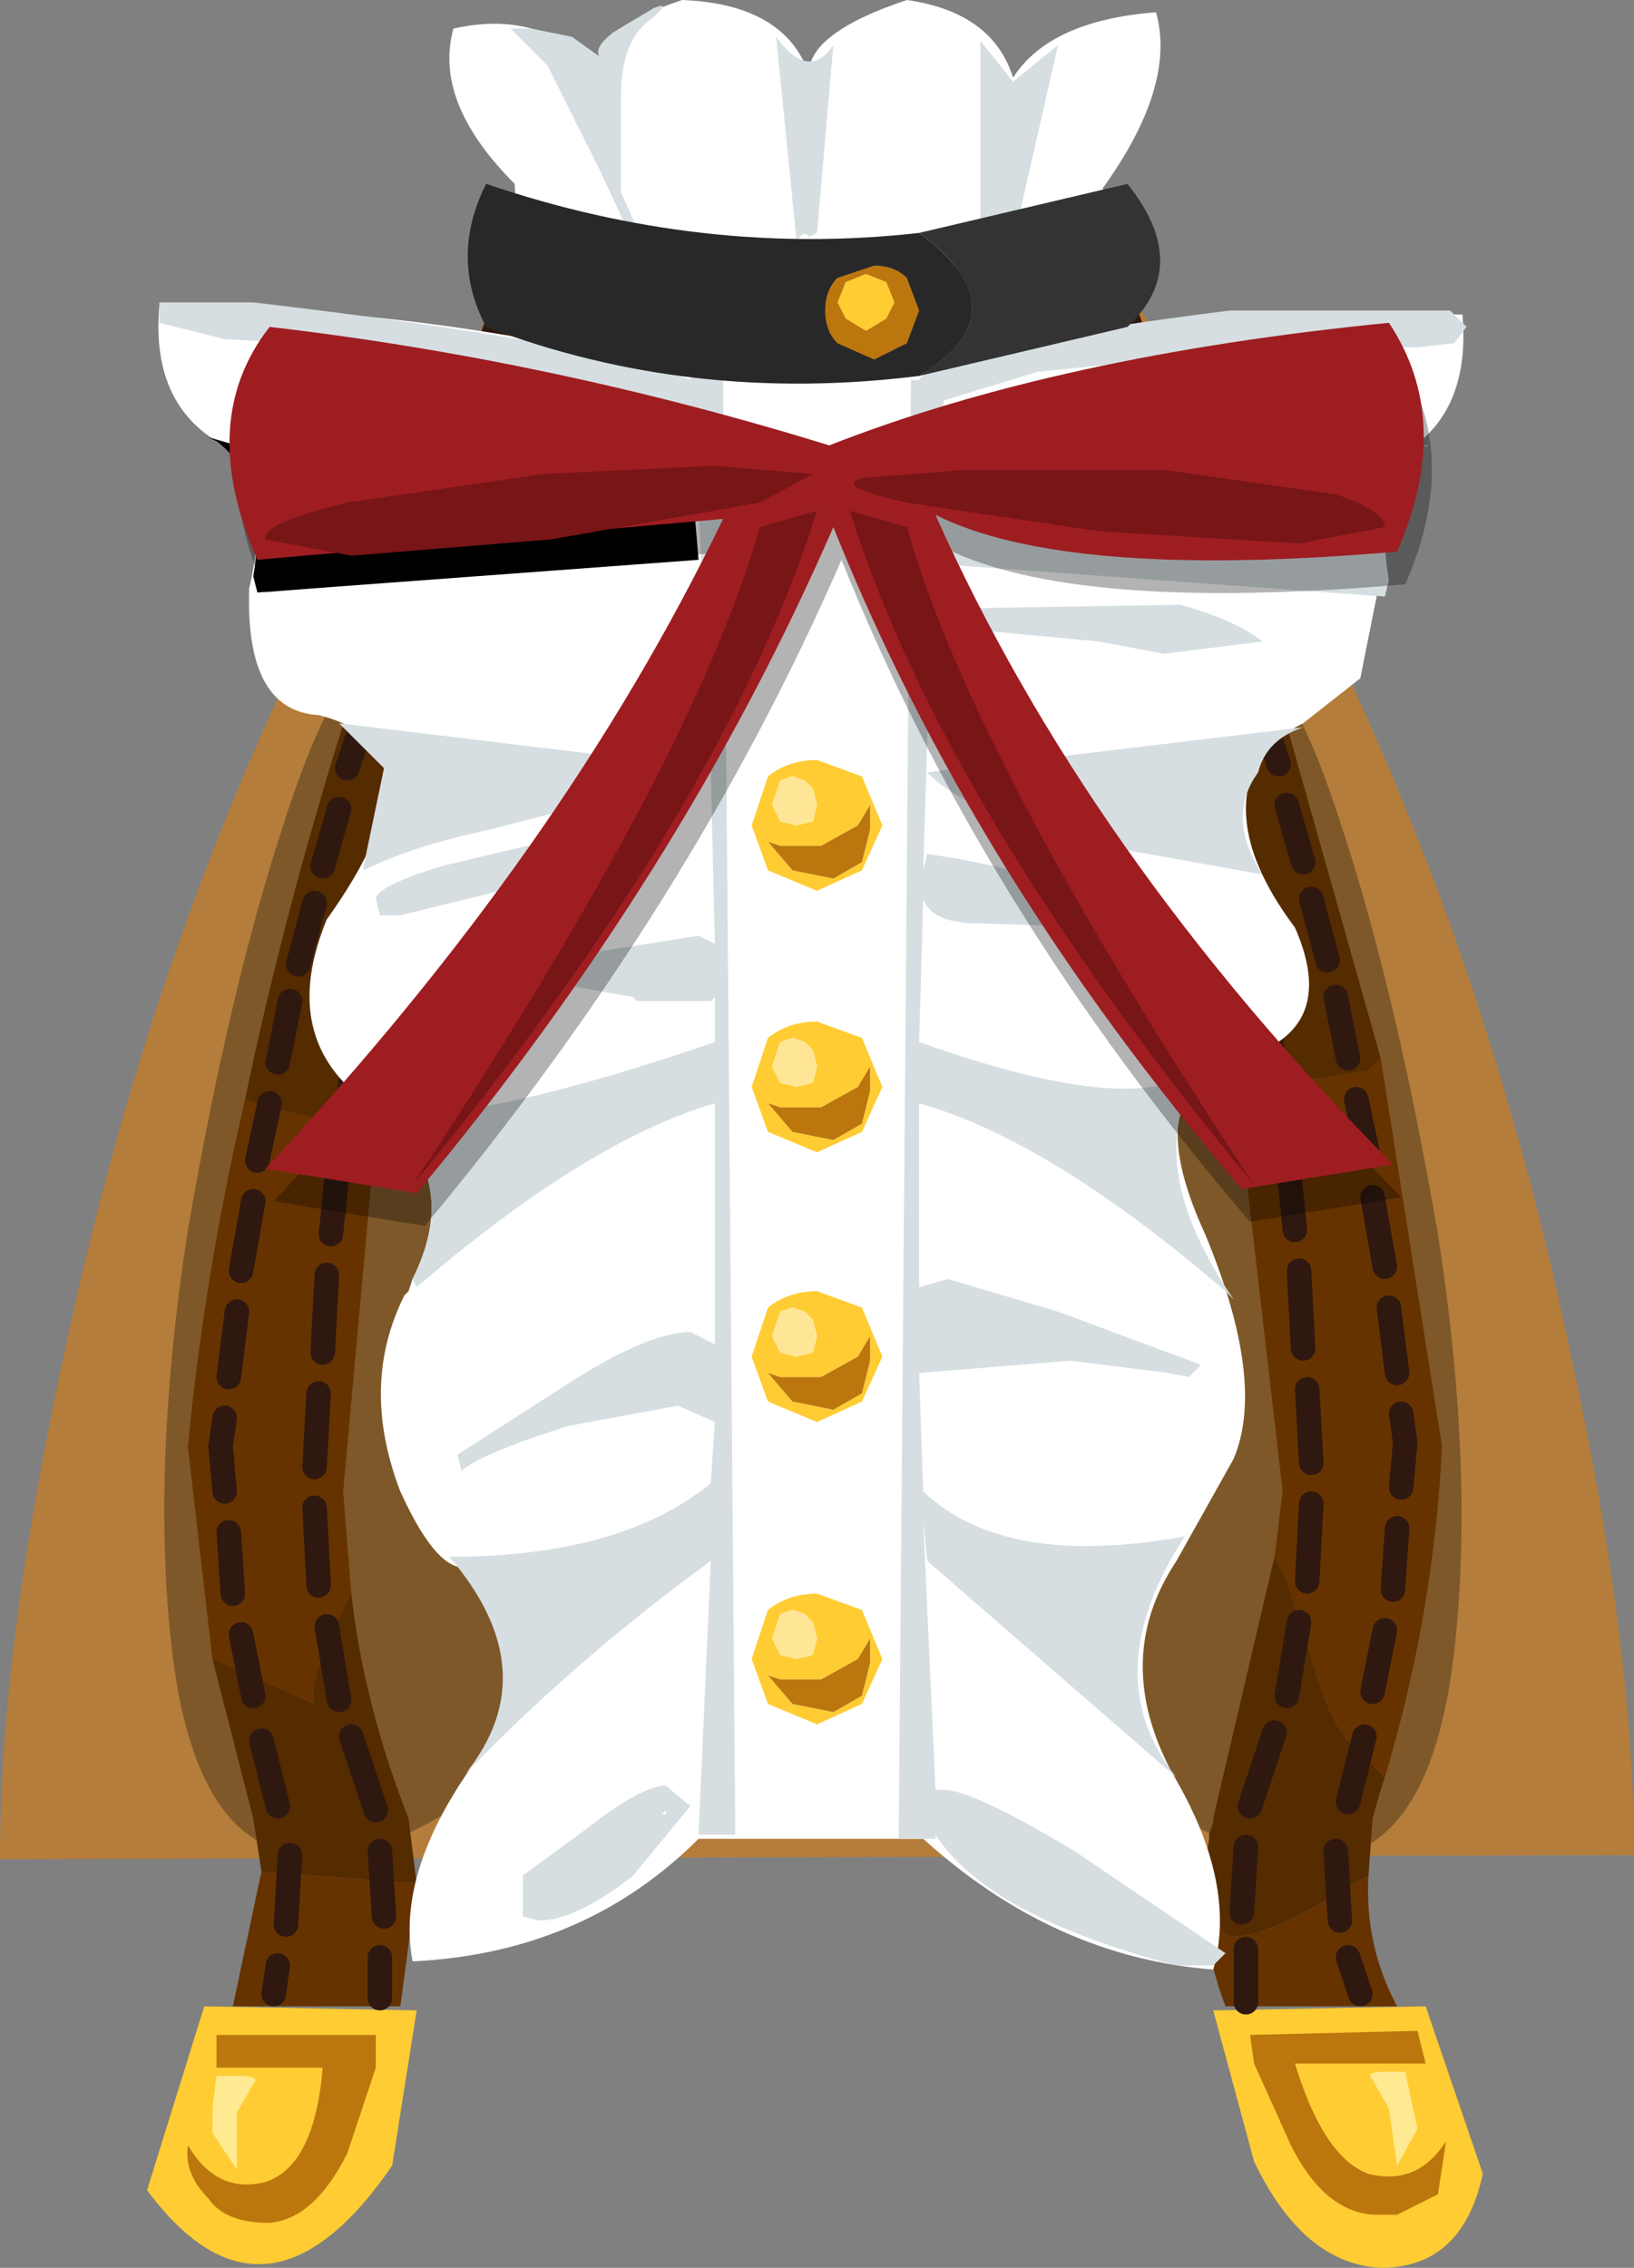 <svg xmlns="http://www.w3.org/2000/svg" xmlns:ffdec="https://www.free-decompiler.com/flash" xmlns:xlink="http://www.w3.org/1999/xlink" ffdec:objectType="frame" width="20" height="27.75"><rect width="100%" height="100%" fill="#808080" stroke="none"/><use ffdec:characterId="3" xlink:href="#a" width="20" height="27.75"/><defs><g id="a"><path fill="#b47d3b" fill-rule="evenodd" d="M13.8 3.55q3.85 5.6 5.4 12.9.8 3.65.8 6.25l-20 .05q0-2.6.8-6.25Q2.35 9.2 6.2 3.6z"/><path fill-opacity=".298" fill-rule="evenodd" d="M15.35 8.25q.45-.1 1.1 1.95.65 2 1.15 4.9.45 2.9.2 5.1t-1.35 2.5q-1.1.25-2.5-.8-1.4-1.1-1.3-4.4.15-3.3 1.2-6.25t1.5-3M4.55 8.2q.45.05 1.5 3t1.2 6.25q.1 3.3-1.3 4.4-1.4 1.05-2.5.8-1.1-.3-1.35-2.5t.2-5.1q.5-2.9 1.15-4.9.65-2.05 1.1-1.95"/><path fill="#630" fill-rule="evenodd" d="m14.3 9.7-1.75-5.85 1.2-.3L15.7 8.7q-.6-1-.75 1.05-.25-.25-.45-.25zm2.6 3.25.75 4.75q-.1 2.05-.7 4.05l-.35-.35q-.3-.25-.5-.95l-.35-1.1-.15-.3.1-.8-.55-4.75.3-.2 1.3-.2zm-.15 10q-.05.85.35 1.6H15q-.4-1.05-.2-2.05v.15q0 1.05.3 1.05.4 0 1.3-.55zM4.3 8.55 6.05 3.6l1 .35q-.95 2.6-1.6 5.25l-.25-.15-.75-.45zm.3 5.3-.4 4.4.1 1.25q-.55 1.05-.45 1.35L2.6 20.3l-.3-2.6q.2-2.1.7-4.25l.5.15zm.5 9.2-.2 1.5H2.85l.35-1.65z"/><path fill="#fc3" fill-rule="evenodd" d="m14.85 24.6 2.6-.05.7 2.05q-.25 1.15-1.25 1.15-.95-.05-1.55-1.3zm-9.75 0-.3 1.9q-1.55 2.25-3 .3l.7-2.25z"/><path fill="#552b00" fill-rule="evenodd" d="m14.3 9.7.2-.2q.2 0 .45.25.15-2.05.75-1.05l1.2 4.25-.15.15-1.3.2-.3.2zm2.65 12.05-.05.15-.1.35-.05.7-.35.2q-.9.55-1.3.55-.3 0-.3-1.05v-.2l.05-.15v-.05l.75-3.2.15.3.35 1.1q.2.7.5.95zM4.3 8.55l.15.05.75.45.25.15-.85 4.65-1.1-.25-.5-.15q.5-2.4 1.3-4.9m0 10.95q.15 1.35.7 2.75l.1.8-1.9-.15-.1-.65-.5-1.95 1.25.55q-.1-.3.45-1.35"/><path fill="#bc760e" fill-rule="evenodd" d="m15.35 25.25-.05-.35 2.05-.05.1.4h-1.6q.35 1.15.9 1.35.6.15.95-.4l-.1.65-.5.25h-.3q-.6-.05-1-.85zm-12.7-.35H4.6v.4l-.35 1.05q-.4.8-.95.85-.55 0-.75-.3-.3-.3-.25-.65.35.6.95.45.6-.2.7-1.4h-1.3z"/><path fill="#ffe991" fill-rule="evenodd" d="m17 25.8-.2-.35q-.1-.1.15-.1h.25l.15.7-.25.45zm-14.35-.4h.25q.3 0 .2.1l-.2.35v.7l-.3-.45v-.3z"/><path fill="none" stroke="#2f180f" stroke-linecap="round" stroke-linejoin="round" stroke-width=".3" d="m14.1 6.25.2.65m.45 1.65.2.8m-.05-2.4-.25-.75m-.25 1.2.2.7m-.1-2.4-.3-.8m-.5.1.25.8m2 4.75-.2-.7m-.1-.5-.25-.75m-2.05-4.7.2.65m.45-.1-.25-.7m1.5 4.4-.2-.7M3.95 10.6l.2-.7m.5-1.7.2-.7m-.6 1.9.25-.75M5.8 6.3l-.2.65m-.2-1.2.3-.8m.5.1-.25.8m-.45 1.6-.2.7m.6-3.65.25-.7M5 7l.25-.75m-.1 2.35-.2.8m1.6-5.45-.2.65m-2.7 7.2.2-.75m.75.25-.15.9m-.1.5-.1.95M3.4 13l.15-.75m.6 1.9-.1.95m-1.1.45.15-.85m.9.9-.05.95m-.8-2.35.15-.7m-.55 4.75-.05-.55.05-.35m1.15-.3-.05.9m-1 1.55-.05-.75m1.05-.3.05.95m.4 1.85.3.9m-1.5-1.4L2.95 20m.45 2.1-.2-.8m.8-1.4.15.9M2.8 16.85l.1-.8m12.4-4.8.15.9m.1.5.1.95m.85-.65-.15-.75m-.1-.45-.2-.75m1.05 5.8L17 16m-.05-.5-.15-.85m-.9.9.05.95m-.2-2.4.1.95m.9-.9-.15-.7m.55 4.75.05-.55-.05-.35m-.1 2.15.05-.75m-1.05-.3-.05.95M16 17l.05.9m.75 2.8.15-.75M15.6 21.2l-.3.9m1.2-.05.2-.8m-.8-1.4-.15.9M4.85 9.9l-.15.9m10.35-.95.15.9m1.45 13.65-.15-.45m-1.25-.1v.65m-10.6-.55v.5m-1.3-.05.05-.35m11.85-1.45-.05.8m1.2.1-.05-.85m-12.85.9.05-.85m1.1-.05.05.8"/><path fill="#fff" fill-rule="evenodd" d="M11.1 0q1.05.15 1.3.95.45-.7 1.75-.8.25.9-.65 2.15v.95H6.35l-.05-1q-1-1-.75-1.9Q6.65.1 7.35.9q-.2-.5 1-.9Q9.6.05 9.9.9q0-.5 1.2-.9m4.85 8.85q-.7.35-.7 1.05 0 .65.6 1.45.55 1.25-.65 1.6-1.3.3-.45 2.15.75 1.8.35 2.75l-.7 1.25q-.8 1.2-.05 2.6.8 1.35.5 2.4-1.95-.15-3.55-1.6H8.55q-1.4 1.4-3.5 1.5-.2-1.05.7-2.35.9-1.25.05-2.5-.4.2-.9-.9-.5-1.3.05-2.4L5 15.8l.05-.15q.6-1.2-.35-2l-.2-.15q-1.1-.8-.5-2.25 1.5-2.1-.1-2.5Q3 8.7 3.05 7.2q.3-1.25-.4-1.8-.8-.5-.7-1.65 3.35 0 6.55.85h2.75q2.15-.9 6.65-.75Q18 5 17.25 5.5t-.4 1.8l-.2 1z"/><path fill-rule="evenodd" d="m2.65 5.4-.1-.05q3.25.95 5.95.9l.05.6-5.4.4-.05-.2q.2-1.15-.45-1.65"/><path fill="#d6dee1" fill-rule="evenodd" d="m15.2 4.3-2.5.25-1.15.35-.1 1.4q2.8.05 6.05-.85h-.05q-.65.5-.45 1.65l-.05.2-5.5-.4-.05.55 3.05-.05q.7.2 1 .45l-1.2.15-.8-.15-1.6-.15-.45-.25-.1 3.2.05-.2q1.45.2 2.9.85l-.65.05-1.6-.05q-.6 0-.7-.3l-.05 1.75q2.8 1 3.5.25-.85 1.15.35 2.9l-.1-.1q-2.15-1.85-3.75-2.3v2.25l.35-.1 1.35.4 1.75.65-.15.15-.25-.05-1.2-.15-1.85.15.05 1.45q1 .95 3.2.55-1.1 1.7-.1 2.95l-3.05-2.65-.05-.5.15 3.3h.1q.35 0 1.6.75L15 23.9l-.15.15h-.45q-2.3-.6-2.95-1.6v.05H11l.15-17.85h.1q.2-.4 3.8-.85h2.7l.2.2-.15.2-.45.05h-2.1zM12 2.7V.5l.4.5.55-.45-.5 2.2zm1.5 7.65q-1.7-.4-2.15-.9l4.6-.55q-.45.15-.55.55-.4.55.05 1.25zM7.95.25Q7.6.5 7.6 1.2v1.15l.2.45q-.1-.05-.1.05l-.35-.75L6.7.8 6.25.35h.25l.5.1.35.25q-.1-.1.15-.3L8 .1q.25-.1-.05.15m1.8 2.7L9.5.45q.4.55.7.1l-.2 2.3-.1.05q-.05-.1-.15.05m-7.8.75H3.1q4.25.5 5.35.95V4.6h.4L9 22.45h-.45l.15-3.35q-1.65 1.2-3 2.6 1-1.25-.2-2.65 2.1 0 3.2-.9l.05-.75-.45-.2-1.35.25q-1.1.35-1.3.55l-.05-.2 1.4-.9q.95-.6 1.45-.6l.3.15V13.5q-1.55.45-3.65 2.25l-.05-.1q.6-1.2-.35-2 1.3.05 4.05-.9v-.55l-.05.05h-.9l-.05-.05-.85-.15-.25-.1v-.2l1.9-.3.2.1-.05-2.1-2.7.7q-.95.2-1.55.5v-.05l.25-1.2-.55-.55 4.55.55-.2-4.3h-.05q-1.8-.75-5.7-.95l-.8-.2zm4.5 6.65h1.4l.1.1-3.05.75h-.25L4.6 11q0-.15.8-.4zm.7 12.05q.7-.55 1-.55l.3.25-.7.85q-.7.55-1.15.55l-.2-.05v-.5q.2-.15.75-.55m1-.2v-.05l-.05.05zm-1.4.9.05-.05z"/><path fill-opacity=".298" fill-rule="evenodd" d="M17.1 4.35q.8 1.2.1 2.8-4.05.35-5.65-.45 1.85 4.15 5.6 7.95l-1.85.3q-3.3-3.85-5-8.1Q8.45 11.1 5.2 15l-1.85-.3Q7 10.8 8.95 6.75l-5.7.5q-.75-1.7.15-2.85 3.45.4 6.85 1.45 2.8-1.1 6.85-1.5"/><path fill="#9e1d21" fill-rule="evenodd" d="M17.1 6.75q-4.05.35-5.65-.45 1.85 4.15 5.6 7.95l-1.85.3q-3.3-3.85-5-8.1-1.85 4.25-5.1 8.15l-1.85-.3q3.65-3.9 5.6-7.95l-5.7.5Q2.4 5.15 3.3 4q3.45.4 6.85 1.45 2.8-1.1 6.85-1.5.8 1.2.1 2.8"/><path fill="#771517" fill-rule="evenodd" d="m10.55 5.85 1.25-.1h2.45l2.1.3q.6.2.6.4l-1.05.2-2.45-.15-2.35-.35q-.9-.2-.55-.3m.55.6q.8 2.85 4.25 8.05-3.8-4.6-4.95-8.25zm-7.85.15q-.05-.2 1-.45l2.4-.35 2.1-.1 1.2.1-.65.35-2.55.45-2.45.2zM10 6.25Q8.85 9.9 5.05 14.5 8.5 9.3 9.3 6.45z"/><path fill="#fc3" fill-rule="evenodd" d="m10.6 3.35.25.1.1.25-.1.2-.25.15-.25-.15-.1-.2.1-.25zm.2 6.75-.25.55-.55.25-.6-.25-.2-.55.2-.6q.25-.2.6-.2l.55.2zm-.25.45.1-.4v-.3l-.15.25-.45.25h-.5l-.15-.05.3.35.5.1zM9.7 12.7l-.15.05-.05.15-.05.15.1.2.2.05.2-.05.05-.2-.05-.2-.1-.1zm.3-2.85-.05-.2-.1-.1-.15-.05-.15.05-.05.15-.05.15.1.2.2.05.2-.05zm-.45 3.7-.15-.05.3.35.5.1.35-.2.1-.4v-.3l-.15.25-.45.25zm-.15-.85q.25-.2.6-.2l.55.2.25.6-.25.55-.55.25-.6-.25-.2-.55zm.6 3.65-.05-.2-.1-.1L9.7 16l-.15.05-.05.15-.05.15.1.2.2.05.2-.05zm0-.55.55.2.25.6-.25.55-.55.25-.6-.25-.2-.55.2-.6q.25-.2.6-.2m-.45 1.05-.15-.05.3.35.5.1.35-.2.1-.4v-.3l-.15.25-.45.25zM10 19.5l.55.2.25.6-.25.55-.55.25-.6-.25-.2-.55.2-.6q.25-.2.6-.2m-.15.25-.15-.05-.15.05-.05.15-.05.15.1.2.2.05.2-.05.05-.2-.05-.2zm-.3.8-.15-.05.3.35.5.1.35-.2.1-.4v-.3l-.15.25-.45.25z"/><path fill="#bc760e" fill-rule="evenodd" d="m10.6 3.35-.25.1-.1.25.1.2.25.15.25-.15.1-.2-.1-.25zm.1-.1q.25 0 .4.15l.15.4-.15.4-.4.2-.45-.2q-.15-.15-.15-.4t.15-.4zm-.15 7.3-.35.2-.5-.1-.3-.35.15.05h.5l.45-.25.15-.25v.3zm-1 3h.5l.45-.25.15-.25v.3l-.1.4-.35.2-.5-.1-.3-.35zm0 3.3h.5l.45-.25.15-.25v.3l-.1.4-.35.2-.5-.1-.3-.35zm0 3.7h.5l.45-.25.15-.25v.3l-.1.4-.35.2-.5-.1-.3-.35z"/><path fill="#ffe697" fill-rule="evenodd" d="m10 9.85-.05.2-.2.05-.2-.05-.1-.2.05-.15.05-.15.15-.05.15.05.1.1zm-.3 2.85.15.05.1.1.05.2-.05.2-.2.05-.2-.05-.1-.2.05-.15.05-.15zm.3 3.65-.05.2-.2.05-.2-.05-.1-.2.05-.15.05-.15.15-.05.15.05.1.1zm-.15 3.4.1.1.05.2-.05.2-.2.05-.2-.05-.1-.2.05-.15.05-.15.15-.05z"/><path fill="#282828" fill-rule="evenodd" d="m11.25 3.8-.15-.4q-.15-.15-.4-.15l-.45.15q-.15.15-.15.4t.15.4l.45.2.4-.2zm0 .8q-2.8.35-5.3-.6-.45-.85 0-1.75 2.65.9 5.3.6 1.3.95 0 1.75"/><path fill="#333" fill-rule="evenodd" d="m11.25 2.85 2.55-.6q.8 1 0 1.75l-2.55.6q1.3-.8 0-1.75"/></g></defs></svg>